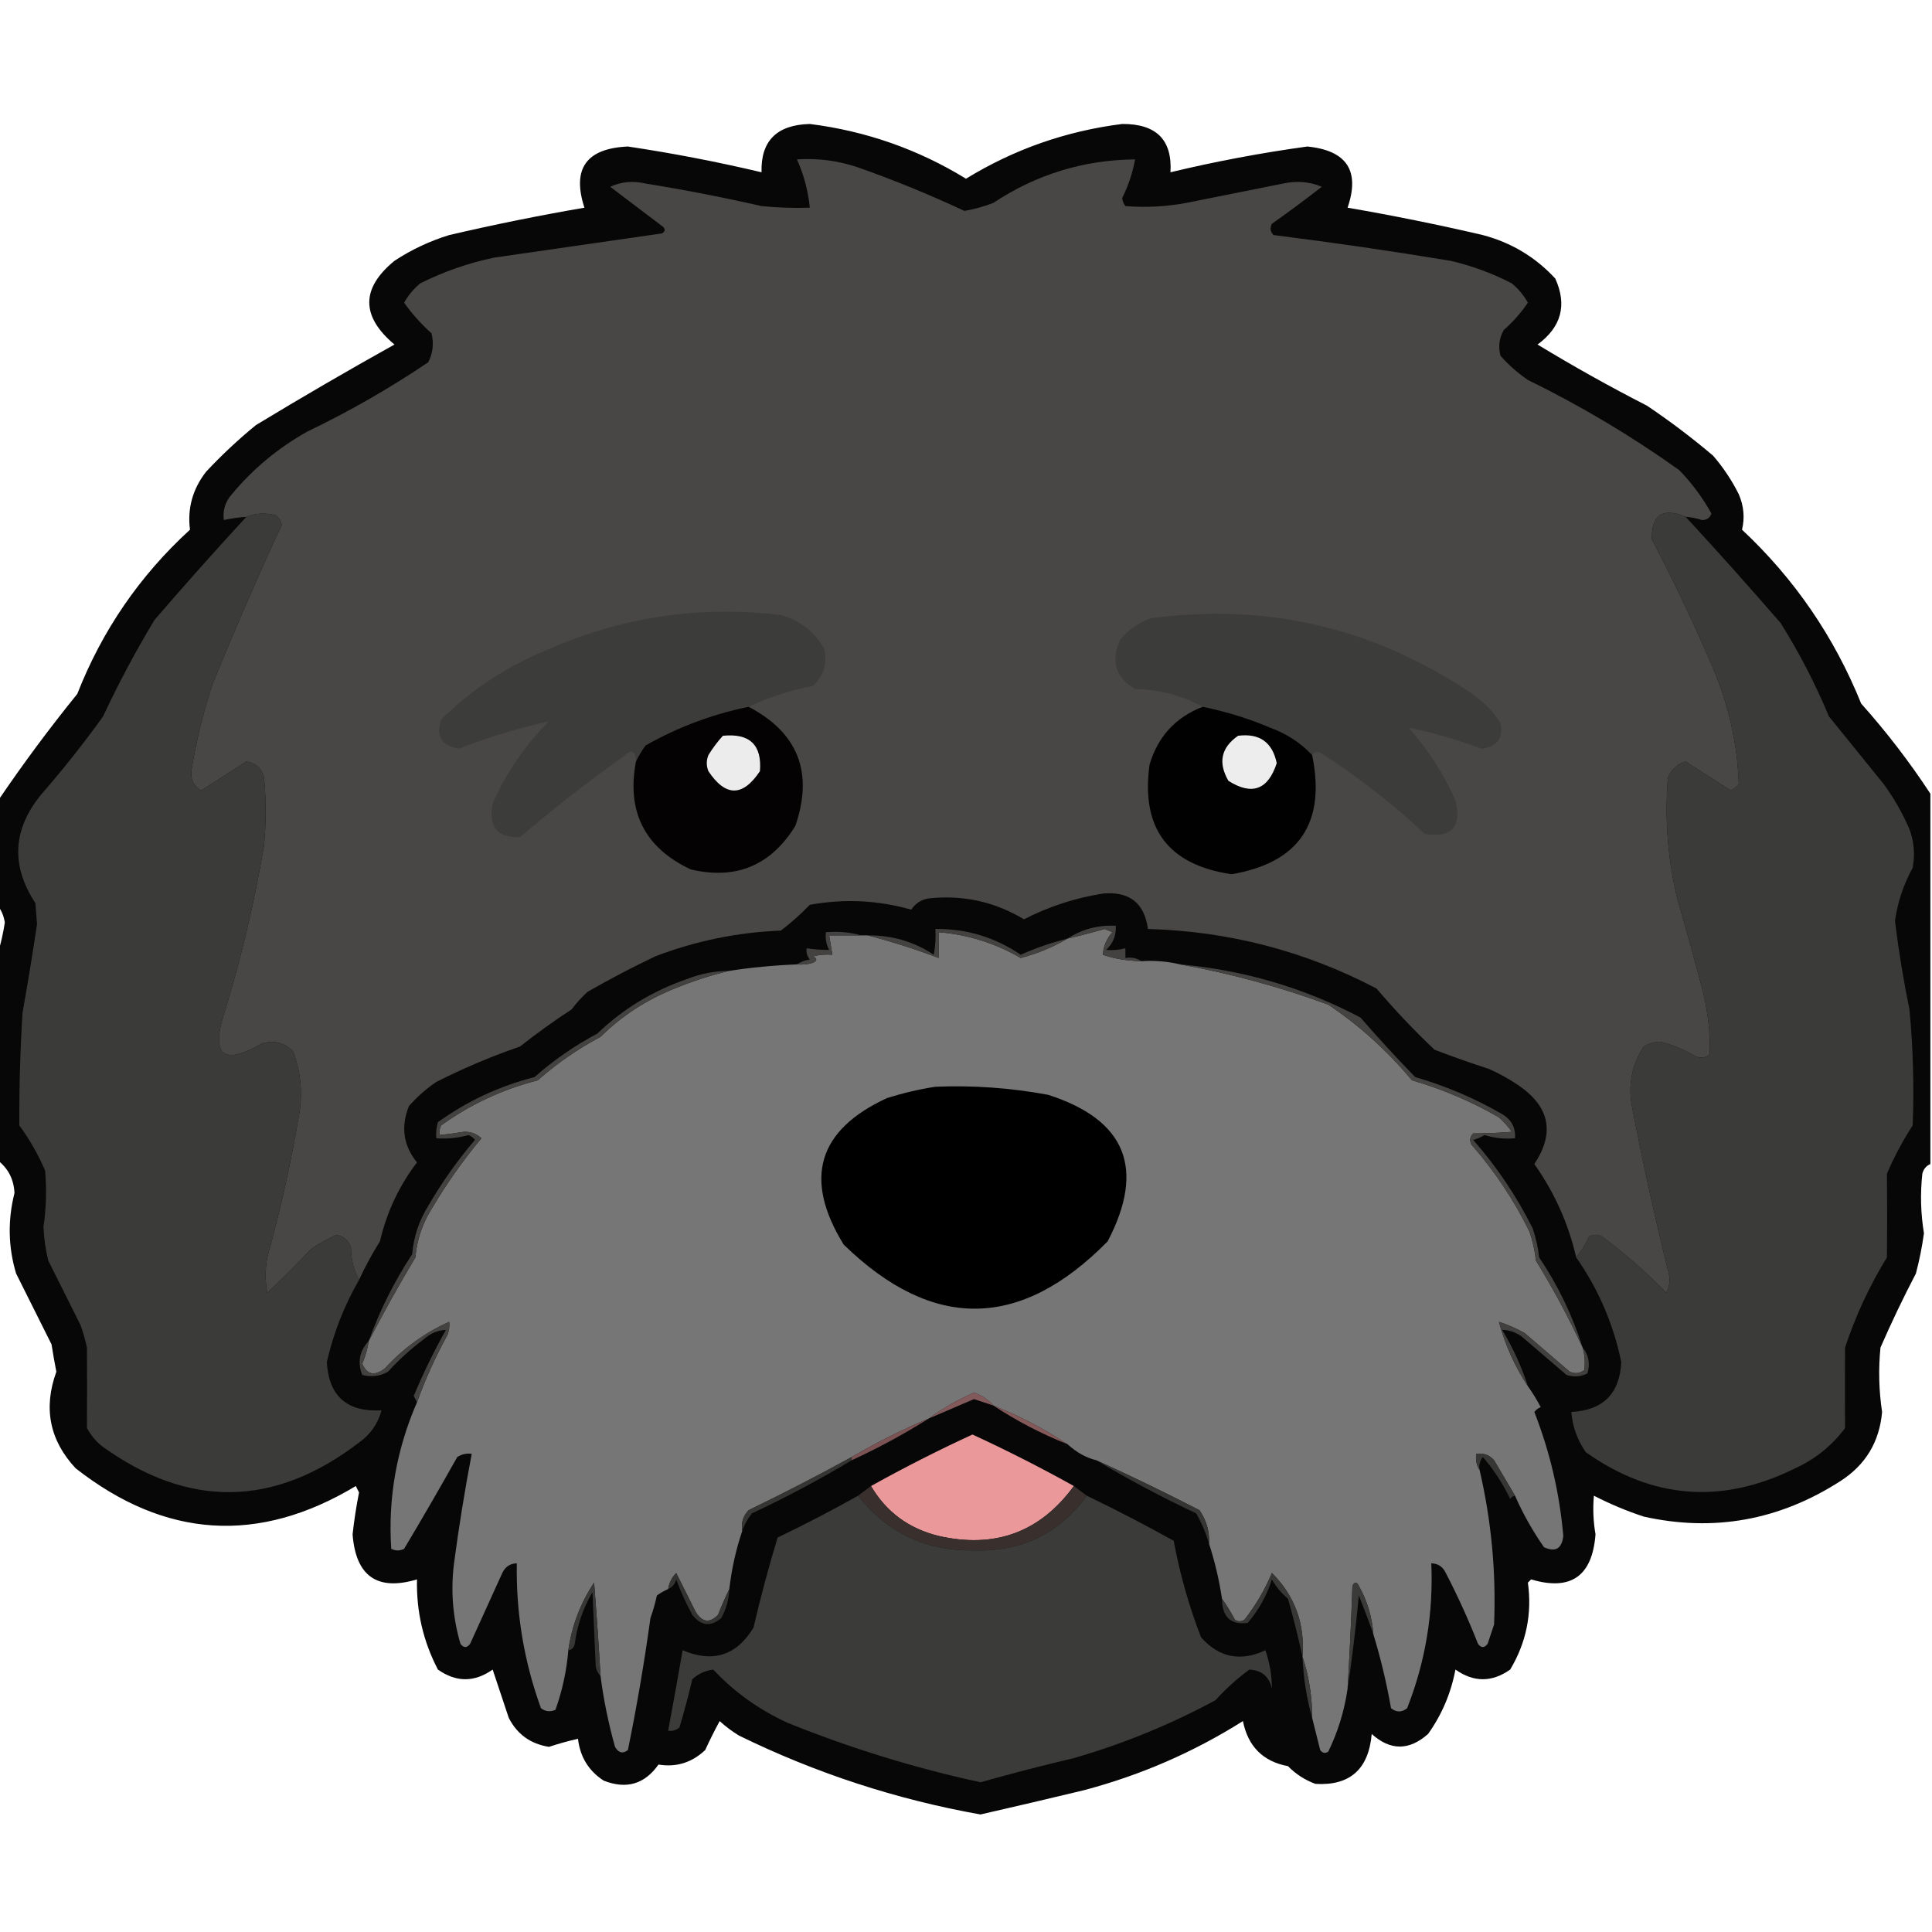 <?xml version="1.0" encoding="UTF-8"?>
<!DOCTYPE svg PUBLIC "-//W3C//DTD SVG 1.1//EN" "http://www.w3.org/Graphics/SVG/1.1/DTD/svg11.dtd">
<svg xmlns="http://www.w3.org/2000/svg" version="1.1" width="600px" height="600px" style="shape-rendering:geometricPrecision; text-rendering:geometricPrecision; image-rendering:optimizeQuality; fill-rule:evenodd; clip-rule:evenodd" xmlns:xlink="http://www.w3.org/1999/xlink">
<g><path style="opacity:0.972" fill="#010101" d="M 599.5,246.5 C 599.5,284.833 599.5,323.167 599.5,361.5C 598.21,362.058 597.377,363.058 597,364.5C 596.324,370.687 596.49,376.854 597.5,383C 596.923,387.218 596.09,391.384 595,395.5C 591.077,403.014 587.41,410.681 584,418.5C 583.334,425.185 583.501,431.851 584.5,438.5C 583.684,447.811 579.351,454.978 571.5,460C 552.566,472.159 532.232,475.825 510.5,471C 505.146,469.238 499.979,467.072 495,464.5C 494.641,468.502 494.808,472.502 495.5,476.5C 494.514,489.504 487.847,494.171 475.5,490.5C 475.167,490.833 474.833,491.167 474.5,491.5C 475.837,501.13 474.003,510.13 469,518.5C 463.333,522.5 457.667,522.5 452,518.5C 450.614,525.837 447.781,532.504 443.5,538.5C 437.615,543.711 431.782,543.711 426,538.5C 425.038,549.474 419.205,554.641 408.5,554C 405.245,552.791 402.411,550.958 400,548.5C 392.248,547.05 387.582,542.384 386,534.5C 370.659,544.175 354.159,551.342 336.5,556C 325.832,558.566 315.166,561.066 304.5,563.5C 278.366,558.844 253.366,550.678 229.5,539C 227.359,537.692 225.359,536.192 223.5,534.5C 221.911,537.421 220.411,540.421 219,543.5C 214.856,547.408 210.023,548.908 204.5,548C 200.214,554.093 194.548,555.76 187.5,553C 182.816,549.968 180.15,545.635 179.5,540C 176.564,540.654 173.564,541.487 170.5,542.5C 164.776,541.602 160.609,538.602 158,533.5C 156.33,528.489 154.663,523.489 153,518.5C 147.333,522.5 141.667,522.5 136,518.5C 131.443,509.786 129.276,500.452 129.5,490.5C 117.162,494.182 110.495,489.515 109.5,476.5C 109.981,472.136 110.647,467.802 111.5,463.5C 111.167,462.833 110.833,462.167 110.5,461.5C 80.332,479.644 51.332,477.81 23.5,456C 15.398,447.319 13.398,437.319 17.5,426C 16.946,423.176 16.446,420.343 16,417.5C 12.333,410.167 8.667,402.833 5,395.5C 2.538,387.286 2.372,378.953 4.5,370.5C 4.29,366.335 2.623,363.002 -0.5,360.5C -0.5,338.833 -0.5,317.167 -0.5,295.5C 0.343,292.674 1.009,289.674 1.5,286.5C 1.199,284.578 0.533,282.912 -0.5,281.5C -0.5,270.5 -0.5,259.5 -0.5,248.5C 7.158,237.211 15.325,226.211 24,215.5C 31.732,195.774 43.398,178.774 59,164.5C 58.155,157.887 59.822,151.887 64,146.5C 68.865,141.3 74.032,136.467 79.5,132C 93.669,123.414 108.003,115.081 122.5,107C 112.078,98.222 112.078,89.555 122.5,81C 127.774,77.53 133.44,74.864 139.5,73C 153.446,69.748 167.446,66.914 181.5,64.5C 177.565,52.404 182.065,46.07 195,45.5C 208.955,47.591 222.788,50.258 236.5,53.5C 236.237,43.76 241.237,38.76 251.5,38.5C 268.922,40.696 285.089,46.362 300,55.5C 314.911,46.362 331.078,40.696 348.5,38.5C 359.101,38.431 364.101,43.431 363.5,53.5C 377.526,50.134 391.693,47.468 406,45.5C 418.265,46.722 422.431,53.055 418.5,64.5C 432.554,66.914 446.554,69.748 460.5,73C 469.344,75.336 476.844,79.836 483,86.5C 486.734,94.724 484.901,101.558 477.5,107C 488.578,113.734 499.911,120.067 511.5,126C 518.617,130.783 525.45,135.949 532,141.5C 535.163,145.156 537.829,149.156 540,153.5C 541.558,157.142 541.891,160.809 541,164.5C 557.298,179.755 569.631,197.755 578,218.5C 585.914,227.361 593.08,236.695 599.5,246.5 Z"/></g>
<g><path style="opacity:1" fill="#494745" d="M 523.5,160.5 C 516.336,157.51 512.836,159.843 513,167.5C 519.879,180.591 526.212,193.924 532,207.5C 536.897,219.081 539.564,231.081 540,243.5C 539.311,244.357 538.478,245.023 537.5,245.5C 532.809,242.464 528.143,239.464 523.5,236.5C 520.896,237.269 519.062,238.936 518,241.5C 516.941,254.325 517.941,266.991 521,279.5C 523.818,289.104 526.485,298.77 529,308.5C 530.49,314.777 531.157,321.111 531,327.5C 529.612,328.554 528.112,328.72 526.5,328C 523.04,325.935 519.374,324.435 515.5,323.5C 513.701,323.577 512.034,324.077 510.5,325C 506.627,330.891 505.46,337.391 507,344.5C 510.239,361.269 513.906,377.936 518,394.5C 518.814,396.902 518.647,399.235 517.5,401.5C 511.278,395.108 504.611,389.274 497.5,384C 496.167,383.333 494.833,383.333 493.5,384C 492.432,386.438 491.098,388.605 489.5,390.5C 487.096,380.021 482.763,370.355 476.5,361.5C 482.945,351.816 481.278,343.65 471.5,337C 468.661,335.08 465.661,333.413 462.5,332C 456.83,330.161 451.164,328.161 445.5,326C 439.134,319.969 433.134,313.636 427.5,307C 405.334,295.374 381.667,289.208 356.5,288.5C 355.414,280.425 350.748,276.758 342.5,277.5C 333.889,278.871 325.722,281.537 318,285.5C 308.951,280.045 299.118,277.879 288.5,279C 286.152,279.346 284.319,280.513 283,282.5C 272.615,279.556 262.115,279.056 251.5,281C 248.688,283.901 245.688,286.568 242.5,289C 229.042,289.54 216.042,292.207 203.5,297C 196.342,300.412 189.342,304.078 182.5,308C 180.649,309.684 178.982,311.517 177.5,313.5C 171.99,317.088 166.657,320.922 161.5,325C 152.588,328.082 143.922,331.748 135.5,336C 132.37,338.128 129.537,340.628 127,343.5C 124.415,349.924 125.248,355.757 129.5,361C 123.926,368.316 120.093,376.482 118,385.5C 115.567,389.367 113.4,393.367 111.5,397.5C 109.86,394.512 109.026,391.179 109,387.5C 108.266,385.264 106.766,383.931 104.5,383.5C 101.709,384.73 99.042,386.23 96.5,388C 92.097,392.682 87.597,397.182 83,401.5C 82.333,397.833 82.333,394.167 83,390.5C 87.116,375.7 90.449,360.7 93,345.5C 94.011,338.964 93.344,332.631 91,326.5C 88.347,323.806 85.18,322.973 81.5,324C 69.028,331.213 65.195,327.713 70,313.5C 75.098,296.773 79.098,279.773 82,262.5C 82.667,255.5 82.667,248.5 82,241.5C 81.263,238.595 79.429,236.928 76.5,236.5C 71.857,239.464 67.191,242.464 62.5,245.5C 60.045,244.09 59.045,241.923 59.5,239C 60.957,230.004 63.124,221.17 66,212.5C 72.761,195.813 79.928,179.313 87.5,163C 87.245,161.674 86.578,160.674 85.5,160C 82.303,159.195 79.303,159.362 76.5,160.5C 74.139,160.674 71.806,161.007 69.5,161.5C 69.144,158.436 69.977,155.769 72,153.5C 78.617,145.551 86.45,139.051 95.5,134C 108.571,127.718 121.071,120.552 133,112.5C 134.457,109.634 134.79,106.634 134,103.5C 130.783,100.62 127.95,97.453 125.5,94C 126.776,91.719 128.443,89.719 130.5,88C 137.818,84.338 145.485,81.672 153.5,80C 170.862,77.497 188.196,74.997 205.5,72.5C 206.521,71.998 206.688,71.332 206,70.5C 200.5,66.333 195,62.167 189.5,58C 192.972,56.42 196.638,56.087 200.5,57C 212.583,58.95 224.583,61.283 236.5,64C 241.489,64.499 246.489,64.666 251.5,64.5C 250.957,59.217 249.623,54.217 247.5,49.5C 254.01,49.07 260.344,49.903 266.5,52C 277.748,55.959 288.748,60.459 299.5,65.5C 302.581,64.973 305.581,64.14 308.5,63C 321.852,54.16 336.519,49.66 352.5,49.5C 351.754,53.667 350.421,57.667 348.5,61.5C 348.608,62.442 348.941,63.275 349.5,64C 355.865,64.513 362.199,64.179 368.5,63C 378.503,60.999 388.503,58.999 398.5,57C 402.691,56.078 406.691,56.412 410.5,58C 405.422,61.955 400.256,65.789 395,69.5C 394.316,70.784 394.483,71.951 395.5,73C 413.87,75.301 432.204,77.968 450.5,81C 457.13,82.543 463.463,84.876 469.5,88C 471.557,89.719 473.224,91.719 474.5,94C 472.385,97.118 469.885,99.952 467,102.5C 465.578,105.03 465.245,107.697 466,110.5C 468.511,113.343 471.344,115.843 474.5,118C 490.993,126.075 506.66,135.408 521.5,146C 525.443,150.055 528.776,154.555 531.5,159.5C 531,160.881 530,161.547 528.5,161.5C 526.865,160.954 525.199,160.62 523.5,160.5 Z"/></g>
<g><path style="opacity:1" fill="#3b3b3a" d="M 111.5,397.5 C 106.895,405.478 103.562,413.978 101.5,423C 102.097,433.592 107.764,438.592 118.5,438C 117.365,442.141 115.031,445.475 111.5,448C 85.094,468.2 58.427,468.533 31.5,449C 29.641,447.442 28.141,445.609 27,443.5C 27.051,435.169 27.051,426.835 27,418.5C 26.489,416.122 25.822,413.788 25,411.5C 21.651,404.802 18.318,398.136 15,391.5C 14.141,388.052 13.641,384.552 13.5,381C 14.361,375.178 14.527,369.344 14,363.5C 11.853,358.54 9.186,353.873 6,349.5C 5.939,337.836 6.272,326.169 7,314.5C 8.631,305.348 10.131,296.182 11.5,287C 11.333,284.833 11.167,282.667 11,280.5C 3.271,268.715 3.937,257.382 13,246.5C 19.714,238.788 26.047,230.788 32,222.5C 36.824,212.183 42.157,202.183 48,192.5C 57.337,181.665 66.837,170.998 76.5,160.5C 79.303,159.362 82.303,159.195 85.5,160C 86.578,160.674 87.245,161.674 87.5,163C 79.928,179.313 72.761,195.813 66,212.5C 63.124,221.17 60.957,230.004 59.5,239C 59.045,241.923 60.045,244.09 62.5,245.5C 67.191,242.464 71.857,239.464 76.5,236.5C 79.429,236.928 81.263,238.595 82,241.5C 82.667,248.5 82.667,255.5 82,262.5C 79.098,279.773 75.098,296.773 70,313.5C 65.195,327.713 69.028,331.213 81.5,324C 85.18,322.973 88.347,323.806 91,326.5C 93.344,332.631 94.011,338.964 93,345.5C 90.449,360.7 87.116,375.7 83,390.5C 82.333,394.167 82.333,397.833 83,401.5C 87.597,397.182 92.097,392.682 96.5,388C 99.042,386.23 101.709,384.73 104.5,383.5C 106.766,383.931 108.266,385.264 109,387.5C 109.026,391.179 109.86,394.512 111.5,397.5 Z"/></g>
<g><path style="opacity:1" fill="#3b3b3a" d="M 523.5,160.5 C 533.496,171.331 543.33,182.331 553,193.5C 558.781,202.727 563.781,212.394 568,222.5C 573.667,229.5 579.333,236.5 585,243.5C 588.172,247.841 590.839,252.508 593,257.5C 594.434,261.406 594.767,265.406 594,269.5C 591.156,274.683 589.323,280.183 588.5,286C 589.632,295.261 591.132,304.428 593,313.5C 594.133,325.485 594.466,337.485 594,349.5C 590.931,354.249 588.264,359.249 586,364.5C 586.095,373.163 586.095,381.83 586,390.5C 580.584,399.333 576.25,408.666 573,418.5C 572.949,426.835 572.949,435.169 573,443.5C 568.919,448.964 563.752,453.131 557.5,456C 534.791,467.259 513.125,465.592 492.5,451C 489.846,447.201 488.346,443.034 488,438.5C 497.864,437.969 503.031,432.802 503.5,423C 501.062,411.178 496.395,400.345 489.5,390.5C 491.098,388.605 492.432,386.438 493.5,384C 494.833,383.333 496.167,383.333 497.5,384C 504.611,389.274 511.278,395.108 517.5,401.5C 518.647,399.235 518.814,396.902 518,394.5C 513.906,377.936 510.239,361.269 507,344.5C 505.46,337.391 506.627,330.891 510.5,325C 512.034,324.077 513.701,323.577 515.5,323.5C 519.374,324.435 523.04,325.935 526.5,328C 528.112,328.72 529.612,328.554 531,327.5C 531.157,321.111 530.49,314.777 529,308.5C 526.485,298.77 523.818,289.104 521,279.5C 517.941,266.991 516.941,254.325 518,241.5C 519.062,238.936 520.896,237.269 523.5,236.5C 528.143,239.464 532.809,242.464 537.5,245.5C 538.478,245.023 539.311,244.357 540,243.5C 539.564,231.081 536.897,219.081 532,207.5C 526.212,193.924 519.879,180.591 513,167.5C 512.836,159.843 516.336,157.51 523.5,160.5 Z"/></g>
<g><path style="opacity:1" fill="#3c3c3a" d="M 232.5,219.5 C 221.233,221.796 210.566,225.796 200.5,231.5C 199.304,233.145 198.304,234.811 197.5,236.5C 197.435,233.002 196.101,232.502 193.5,235C 182.471,242.85 171.804,251.184 161.5,260C 154.406,260.223 151.573,256.723 153,249.5C 157.271,239.901 163.105,231.401 170.5,224C 161.044,226.094 151.711,228.927 142.5,232.5C 137.156,231.655 135.323,228.655 137,223.5C 146.3,214.249 157.134,207.083 169.5,202C 192.778,191.613 217.112,187.946 242.5,191C 248.508,192.687 253.008,196.187 256,201.5C 257.011,205.982 255.844,209.816 252.5,213C 245.484,214.355 238.817,216.521 232.5,219.5 Z"/></g>
<g><path style="opacity:1" fill="#3c3c3a" d="M 407.5,234.5 C 403.953,230.71 399.62,227.876 394.5,226C 387.705,223.123 380.705,220.957 373.5,219.5C 367.043,215.958 360.043,214.125 352.5,214C 346.334,210.344 344.834,205.178 348,198.5C 350.559,195.469 353.726,193.302 357.5,192C 393.353,187.213 426.353,194.879 456.5,215C 460.333,217.5 463.5,220.667 466,224.5C 466.917,229.327 464.917,231.994 460,232.5C 452.602,229.697 445.102,227.531 437.5,226C 443.455,232.735 448.288,240.235 452,248.5C 454.003,256.827 450.836,260.327 442.5,259C 432.558,249.701 421.891,241.368 410.5,234C 409.251,233.26 408.251,233.427 407.5,234.5 Z"/></g>
<g><path style="opacity:1" fill="#040202" d="M 232.5,219.5 C 247.861,227.574 252.695,239.907 247,256.5C 239.38,268.816 228.547,273.316 214.5,270C 200.215,263.264 194.548,252.097 197.5,236.5C 198.304,234.811 199.304,233.145 200.5,231.5C 210.566,225.796 221.233,221.796 232.5,219.5 Z"/></g>
<g><path style="opacity:1" fill="#020101" d="M 373.5,219.5 C 380.705,220.957 387.705,223.123 394.5,226C 399.62,227.876 403.953,230.71 407.5,234.5C 411.817,255.561 403.484,267.894 382.5,271.5C 362.781,268.611 354.281,257.278 357,237.5C 359.563,228.772 365.063,222.772 373.5,219.5 Z"/></g>
<g><path style="opacity:1" fill="#ececec" d="M 224.5,228.5 C 232.828,227.663 236.661,231.33 236,239.5C 230.667,247.5 225.333,247.5 220,239.5C 219.333,237.833 219.333,236.167 220,234.5C 221.332,232.34 222.832,230.34 224.5,228.5 Z"/></g>
<g><path style="opacity:1" fill="#ededed" d="M 384.5,228.5 C 391.148,227.654 395.148,230.487 396.5,237C 393.807,245.286 388.807,247.119 381.5,242.5C 378.219,236.836 379.219,232.17 384.5,228.5 Z"/></g>
<g><path style="opacity:1" fill="#777676" d="M 354.5,298.5 C 358.6,298.237 362.6,298.57 366.5,299.5C 382.052,302.286 397.385,306.453 412.5,312C 422.111,318.427 430.778,326.26 438.5,335.5C 447.993,338.249 456.993,342.082 465.5,347C 467.019,348.351 468.352,349.851 469.5,351.5C 465.567,351.83 461.567,351.997 457.5,352C 456.483,353.049 456.316,354.216 457,355.5C 464.177,363.684 470.177,372.684 475,382.5C 475.988,385.424 476.654,388.424 477,391.5C 482.385,400.275 487.219,409.275 491.5,418.5C 492.167,420.819 492.334,423.153 492,425.5C 490.612,426.554 489.112,426.72 487.5,426C 482.833,422 478.167,418 473.5,414C 470.89,412.519 468.223,411.352 465.5,410.5C 467.426,417.683 470.426,424.349 474.5,430.5C 475.933,432.519 477.267,434.686 478.5,437C 477.692,437.308 477.025,437.808 476.5,438.5C 481.341,450.865 484.341,463.699 485.5,477C 485.049,480.964 483.049,482.131 479.5,480.5C 475.981,475.463 472.981,470.13 470.5,464.5C 468.345,460.861 466.178,457.194 464,453.5C 462.556,451.845 460.722,451.178 458.5,451.5C 458.216,453.415 458.549,455.081 459.5,456.5C 463.163,472.308 464.663,488.308 464,504.5C 463.333,506.5 462.667,508.5 462,510.5C 461,511.833 460,511.833 459,510.5C 456.054,502.998 452.721,495.665 449,488.5C 448.092,486.561 446.592,485.561 444.5,485.5C 445.176,501.064 442.676,516.064 437,530.5C 435.333,531.833 433.667,531.833 432,530.5C 430.588,522.527 428.755,514.86 426.5,507.5C 426.117,502.183 424.617,497.183 422,492.5C 421.333,491.167 420.667,491.167 420,492.5C 419.646,503.18 419.146,513.847 418.5,524.5C 417.5,531.34 415.5,537.84 412.5,544C 411.551,544.617 410.718,544.451 410,543.5C 409.115,540.048 408.282,536.714 407.5,533.5C 407.508,526.876 406.508,520.543 404.5,514.5C 405.288,504.275 402.121,495.609 395,488.5C 392.811,493.712 389.977,498.545 386.5,503C 385.5,503.667 384.5,503.667 383.5,503C 382.267,500.686 380.933,498.519 379.5,496.5C 378.61,490.614 377.277,484.947 375.5,479.5C 375.655,475.612 374.655,472.112 372.5,469C 361.934,463.55 351.267,458.383 340.5,453.5C 337.382,452.76 334.382,451.094 331.5,448.5C 324.314,443.739 316.647,439.739 308.5,436.5C 306.911,434.694 304.911,433.361 302.5,432.5C 297.445,434.688 292.778,437.355 288.5,440.5C 280.217,443.975 272.217,447.975 264.5,452.5C 254.017,458.242 243.35,463.742 232.5,469C 230.771,470.789 230.104,472.956 230.5,475.5C 228.549,481.245 227.215,487.245 226.5,493.5C 225.26,496.024 224.093,498.691 223,501.5C 220.368,504.192 218.034,503.859 216,500.5C 213.993,496.465 211.993,492.465 210,488.5C 208.628,489.91 207.795,491.577 207.5,493.5C 206.279,494.028 205.113,494.695 204,495.5C 203.489,497.878 202.822,500.212 202,502.5C 200.101,516.279 197.768,529.946 195,543.5C 193.413,544.727 192.079,544.394 191,542.5C 188.958,535.225 187.458,527.892 186.5,520.5C 185.94,510.839 185.273,501.172 184.5,491.5C 180.263,497.875 177.596,504.875 176.5,512.5C 175.966,518.887 174.632,525.053 172.5,531C 170.888,531.72 169.388,531.554 168,530.5C 162.735,516.004 160.235,501.004 160.5,485.5C 158.408,485.561 156.908,486.561 156,488.5C 152.667,495.833 149.333,503.167 146,510.5C 145,511.833 144,511.833 143,510.5C 140.601,502.328 139.934,493.994 141,485.5C 142.512,474.097 144.345,462.763 146.5,451.5C 144.856,451.286 143.356,451.62 142,452.5C 136.626,462.082 131.126,471.582 125.5,481C 124.167,481.667 122.833,481.667 121.5,481C 120.478,465.268 123.144,450.101 129.5,435.5C 132.063,428.363 135.23,421.363 139,414.5C 139.49,413.207 139.657,411.873 139.5,410.5C 131.92,413.889 125.254,418.722 119.5,425C 116.286,427.444 113.952,426.944 112.5,423.5C 113.467,421.238 114.134,418.905 114.5,416.5C 119.038,407.766 123.871,399.099 129,390.5C 129.466,385.102 131.133,380.102 134,375.5C 138.583,367.751 143.75,360.418 149.5,353.5C 147.979,352.063 146.145,351.396 144,351.5C 141.502,351.917 139.002,352.251 136.5,352.5C 136.351,351.448 136.517,350.448 137,349.5C 146.081,342.961 156.081,338.294 167,335.5C 172.93,330.246 179.43,325.746 186.5,322C 193.011,315.536 200.678,310.536 209.5,307C 215.137,304.682 220.803,302.849 226.5,301.5C 233.415,300.451 240.415,299.784 247.5,299.5C 249.199,299.66 250.866,299.494 252.5,299C 253.833,298.333 253.833,297.667 252.5,297C 254.473,296.505 256.473,296.338 258.5,296.5C 258.167,294.5 257.833,292.5 257.5,290.5C 260.833,290.5 264.167,290.5 267.5,290.5C 268.167,290.5 268.833,290.5 269.5,290.5C 276.878,292.403 284.212,294.736 291.5,297.5C 291.5,294.833 291.5,292.167 291.5,289.5C 300.548,290.237 309.048,292.904 317,297.5C 322.209,296.138 327.042,294.138 331.5,291.5C 335.345,290.608 339.179,289.608 343,288.5C 343.833,288.833 344.667,289.167 345.5,289.5C 343.673,291.487 342.673,293.821 342.5,296.5C 345.875,297.723 349.875,298.39 354.5,298.5 Z"/></g>
<g><path style="opacity:1" fill="#444241" d="M 267.5,290.5 C 264.167,290.5 260.833,290.5 257.5,290.5C 257.833,292.5 258.167,294.5 258.5,296.5C 256.473,296.338 254.473,296.505 252.5,297C 253.833,297.667 253.833,298.333 252.5,299C 250.866,299.494 249.199,299.66 247.5,299.5C 248.609,298.71 249.942,298.21 251.5,298C 250.663,296.989 250.33,295.822 250.5,294.5C 252.869,294.851 255.203,295.018 257.5,295C 256.594,293.301 256.261,291.467 256.5,289.5C 260.371,289.185 264.038,289.518 267.5,290.5 Z"/></g>
<g><path style="opacity:1" fill="#444240" d="M 354.5,298.5 C 349.875,298.39 345.875,297.723 342.5,296.5C 342.673,293.821 343.673,291.487 345.5,289.5C 344.667,289.167 343.833,288.833 343,288.5C 339.179,289.608 335.345,290.608 331.5,291.5C 335.974,288.57 340.974,287.237 346.5,287.5C 346.693,290.475 345.693,292.975 343.5,295C 345.488,295.18 347.488,295.014 349.5,294.5C 349.5,295.5 349.5,296.5 349.5,297.5C 351.415,297.216 353.081,297.549 354.5,298.5 Z"/></g>
<g><path style="opacity:1" fill="#444240" d="M 331.5,291.5 C 327.042,294.138 322.209,296.138 317,297.5C 309.048,292.904 300.548,290.237 291.5,289.5C 291.5,292.167 291.5,294.833 291.5,297.5C 284.212,294.736 276.878,292.403 269.5,290.5C 276.952,290.405 283.786,292.405 290,296.5C 290.497,293.854 290.664,291.187 290.5,288.5C 300.138,288.397 308.971,291.064 317,296.5C 321.691,294.404 326.525,292.737 331.5,291.5 Z"/></g>
<g><path style="opacity:1" fill="#454341" d="M 366.5,299.5 C 386.303,301.269 404.97,306.769 422.5,316C 427.983,322.317 433.649,328.483 439.5,334.5C 448.993,337.249 457.993,341.082 466.5,346C 469.397,347.715 470.731,350.215 470.5,353.5C 467.223,353.784 464.057,353.451 461,352.5C 459.933,353.191 458.766,353.691 457.5,354C 464.842,362.348 471.008,371.515 476,381.5C 476.988,384.424 477.654,387.424 478,390.5C 483.847,399.194 488.347,408.528 491.5,418.5C 487.219,409.275 482.385,400.275 477,391.5C 476.654,388.424 475.988,385.424 475,382.5C 470.177,372.684 464.177,363.684 457,355.5C 456.316,354.216 456.483,353.049 457.5,352C 461.567,351.997 465.567,351.83 469.5,351.5C 468.352,349.851 467.019,348.351 465.5,347C 456.993,342.082 447.993,338.249 438.5,335.5C 430.778,326.26 422.111,318.427 412.5,312C 397.385,306.453 382.052,302.286 366.5,299.5 Z"/></g>
<g><path style="opacity:1" fill="#000000" d="M 290.5,337.5 C 302.27,337.019 313.937,337.852 325.5,340C 349.642,347.748 355.809,362.914 344,385.5C 316.934,413.062 289.6,413.396 262,386.5C 249.447,366.102 253.947,350.936 275.5,341C 280.545,339.425 285.545,338.259 290.5,337.5 Z"/></g>
<g><path style="opacity:1" fill="#444240" d="M 226.5,301.5 C 220.803,302.849 215.137,304.682 209.5,307C 200.678,310.536 193.011,315.536 186.5,322C 179.43,325.746 172.93,330.246 167,335.5C 156.081,338.294 146.081,342.961 137,349.5C 136.517,350.448 136.351,351.448 136.5,352.5C 139.002,352.251 141.502,351.917 144,351.5C 146.145,351.396 147.979,352.063 149.5,353.5C 143.75,360.418 138.583,367.751 134,375.5C 131.133,380.102 129.466,385.102 129,390.5C 123.871,399.099 119.038,407.766 114.5,416.5C 117.913,407.007 122.413,398.007 128,389.5C 128.466,384.102 130.133,379.102 133,374.5C 137.219,367.228 142.052,360.395 147.5,354C 146.975,353.308 146.308,352.808 145.5,352.5C 142.242,353.417 138.909,353.751 135.5,353.5C 135.34,351.801 135.506,350.134 136,348.5C 145.081,341.961 155.081,337.294 166,334.5C 171.93,329.246 178.43,324.746 185.5,321C 193.416,313.359 202.749,307.692 213.5,304C 217.688,302.369 222.021,301.536 226.5,301.5 Z"/></g>
<g><path style="opacity:1" fill="#434240" d="M 129.5,435.5 C 129.196,434.85 128.863,434.183 128.5,433.5C 131.433,426.467 134.766,419.634 138.5,413C 135.902,413.126 133.569,414.126 131.5,416C 127.534,418.964 123.867,422.297 120.5,426C 117.97,427.422 115.303,427.755 112.5,427C 110.963,423.052 111.63,419.552 114.5,416.5C 114.134,418.905 113.467,421.238 112.5,423.5C 113.952,426.944 116.286,427.444 119.5,425C 125.254,418.722 131.92,413.889 139.5,410.5C 139.657,411.873 139.49,413.207 139,414.5C 135.23,421.363 132.063,428.363 129.5,435.5 Z"/></g>
<g><path style="opacity:1" fill="#42403f" d="M 491.5,418.5 C 493.385,420.795 493.885,423.462 493,426.5C 490.936,427.591 488.769,427.758 486.5,427C 481.833,423 477.167,419 472.5,415C 470.598,413.699 468.598,413.032 466.5,413C 469.861,418.552 472.527,424.386 474.5,430.5C 470.426,424.349 467.426,417.683 465.5,410.5C 468.223,411.352 470.89,412.519 473.5,414C 478.167,418 482.833,422 487.5,426C 489.112,426.72 490.612,426.554 492,425.5C 492.334,423.153 492.167,420.819 491.5,418.5 Z"/></g>
<g><path style="opacity:1" fill="#835a5b" d="M 308.5,436.5 C 306.516,435.844 304.516,435.178 302.5,434.5C 297.817,436.509 293.15,438.509 288.5,440.5C 292.778,437.355 297.445,434.688 302.5,432.5C 304.911,433.361 306.911,434.694 308.5,436.5 Z"/></g>
<g><path style="opacity:1" fill="#83595a" d="M 308.5,436.5 C 316.647,439.739 324.314,443.739 331.5,448.5C 323.353,445.261 315.686,441.261 308.5,436.5 Z"/></g>
<g><path style="opacity:1" fill="#7b5354" d="M 288.5,440.5 C 280.827,445.338 272.827,449.672 264.5,453.5C 264.5,453.167 264.5,452.833 264.5,452.5C 272.217,447.975 280.217,443.975 288.5,440.5 Z"/></g>
<g><path style="opacity:1" fill="#eb989b" d="M 333.5,461.5 C 323.024,475.829 309.024,480.996 291.5,477C 282.218,474.714 275.218,469.548 270.5,461.5C 280.799,455.767 291.299,450.434 302,445.5C 312.701,450.434 323.201,455.767 333.5,461.5 Z"/></g>
<g><path style="opacity:1" fill="#353534" d="M 264.5,452.5 C 264.5,452.833 264.5,453.167 264.5,453.5C 254.546,459.48 244.212,464.98 233.5,470C 232.131,471.719 231.131,473.552 230.5,475.5C 230.104,472.956 230.771,470.789 232.5,469C 243.35,463.742 254.017,458.242 264.5,452.5 Z"/></g>
<g><path style="opacity:1" fill="#363635" d="M 470.5,464.5 C 469.883,464.611 469.383,464.944 469,465.5C 466.723,460.738 463.89,456.405 460.5,452.5C 459.571,453.689 459.238,455.022 459.5,456.5C 458.549,455.081 458.216,453.415 458.5,451.5C 460.722,451.178 462.556,451.845 464,453.5C 466.178,457.194 468.345,460.861 470.5,464.5 Z"/></g>
<g><path style="opacity:1" fill="#39302d" d="M 270.5,461.5 C 275.218,469.548 282.218,474.714 291.5,477C 309.024,480.996 323.024,475.829 333.5,461.5C 334.833,462.5 336.167,463.5 337.5,464.5C 328.978,476.259 317.311,481.926 302.5,481.5C 287.596,481.712 275.596,476.046 266.5,464.5C 267.795,463.512 269.128,462.512 270.5,461.5 Z"/></g>
<g><path style="opacity:1" fill="#3b3b3a" d="M 266.5,464.5 C 275.596,476.046 287.596,481.712 302.5,481.5C 317.311,481.926 328.978,476.259 337.5,464.5C 346.63,468.899 355.63,473.565 364.5,478.5C 366.4,488.768 369.233,498.768 373,508.5C 378.61,514.788 385.276,516.122 393,512.5C 394.324,516.446 394.991,520.446 395,524.5C 394.205,520.705 391.872,518.705 388,518.5C 384.213,521.284 380.713,524.451 377.5,528C 363.511,535.555 348.844,541.555 333.5,546C 323.755,548.289 314.088,550.789 304.5,553.5C 283.975,549.047 263.975,542.881 244.5,535C 235.659,530.933 227.992,525.433 221.5,518.5C 218.99,518.833 216.823,519.833 215,521.5C 213.822,526.543 212.489,531.543 211,536.5C 209.989,537.337 208.822,537.67 207.5,537.5C 209.045,529.188 210.545,520.854 212,512.5C 221.394,516.487 228.727,514.154 234,505.5C 236.192,496.063 238.692,486.73 241.5,477.5C 250.017,473.409 258.351,469.076 266.5,464.5 Z"/></g>
<g><path style="opacity:1" fill="#353534" d="M 340.5,453.5 C 351.267,458.383 361.934,463.55 372.5,469C 374.655,472.112 375.655,475.612 375.5,479.5C 374.55,476.233 373.216,473.067 371.5,470C 360.788,464.98 350.454,459.48 340.5,453.5 Z"/></g>
<g><path style="opacity:1" fill="#373736" d="M 404.5,514.5 C 403.21,508.581 401.71,502.581 400,496.5C 397.957,494.792 396.29,492.792 395,490.5C 393.402,495.532 390.902,500.032 387.5,504C 382.197,504.686 379.531,502.186 379.5,496.5C 380.933,498.519 382.267,500.686 383.5,503C 384.5,503.667 385.5,503.667 386.5,503C 389.977,498.545 392.811,493.712 395,488.5C 402.121,495.609 405.288,504.275 404.5,514.5 Z"/></g>
<g><path style="opacity:1" fill="#3a3a39" d="M 426.5,507.5 C 425.13,503.571 423.63,499.571 422,495.5C 421.097,505.336 419.93,515.002 418.5,524.5C 419.146,513.847 419.646,503.18 420,492.5C 420.667,491.167 421.333,491.167 422,492.5C 424.617,497.183 426.117,502.183 426.5,507.5 Z"/></g>
<g><path style="opacity:1" fill="#373736" d="M 186.5,520.5 C 185.732,519.737 185.232,518.737 185,517.5C 184.667,509.833 184.333,502.167 184,494.5C 181.081,499.421 179.248,504.754 178.5,510.5C 178.253,511.713 177.586,512.38 176.5,512.5C 177.596,504.875 180.263,497.875 184.5,491.5C 185.273,501.172 185.94,510.839 186.5,520.5 Z"/></g>
<g><path style="opacity:1" fill="#333332" d="M 226.5,493.5 C 226.382,496.688 225.549,499.688 224,502.5C 220.706,505.311 217.706,504.978 215,501.5C 213.059,497.952 211.393,494.286 210,490.5C 209.623,491.942 208.79,492.942 207.5,493.5C 207.795,491.577 208.628,489.91 210,488.5C 211.993,492.465 213.993,496.465 216,500.5C 218.034,503.859 220.368,504.192 223,501.5C 224.093,498.691 225.26,496.024 226.5,493.5 Z"/></g>
<g><path style="opacity:1" fill="#3c3c3b" d="M 404.5,514.5 C 406.508,520.543 407.508,526.876 407.5,533.5C 405.776,527.413 404.776,521.08 404.5,514.5 Z"/></g>
</svg>
